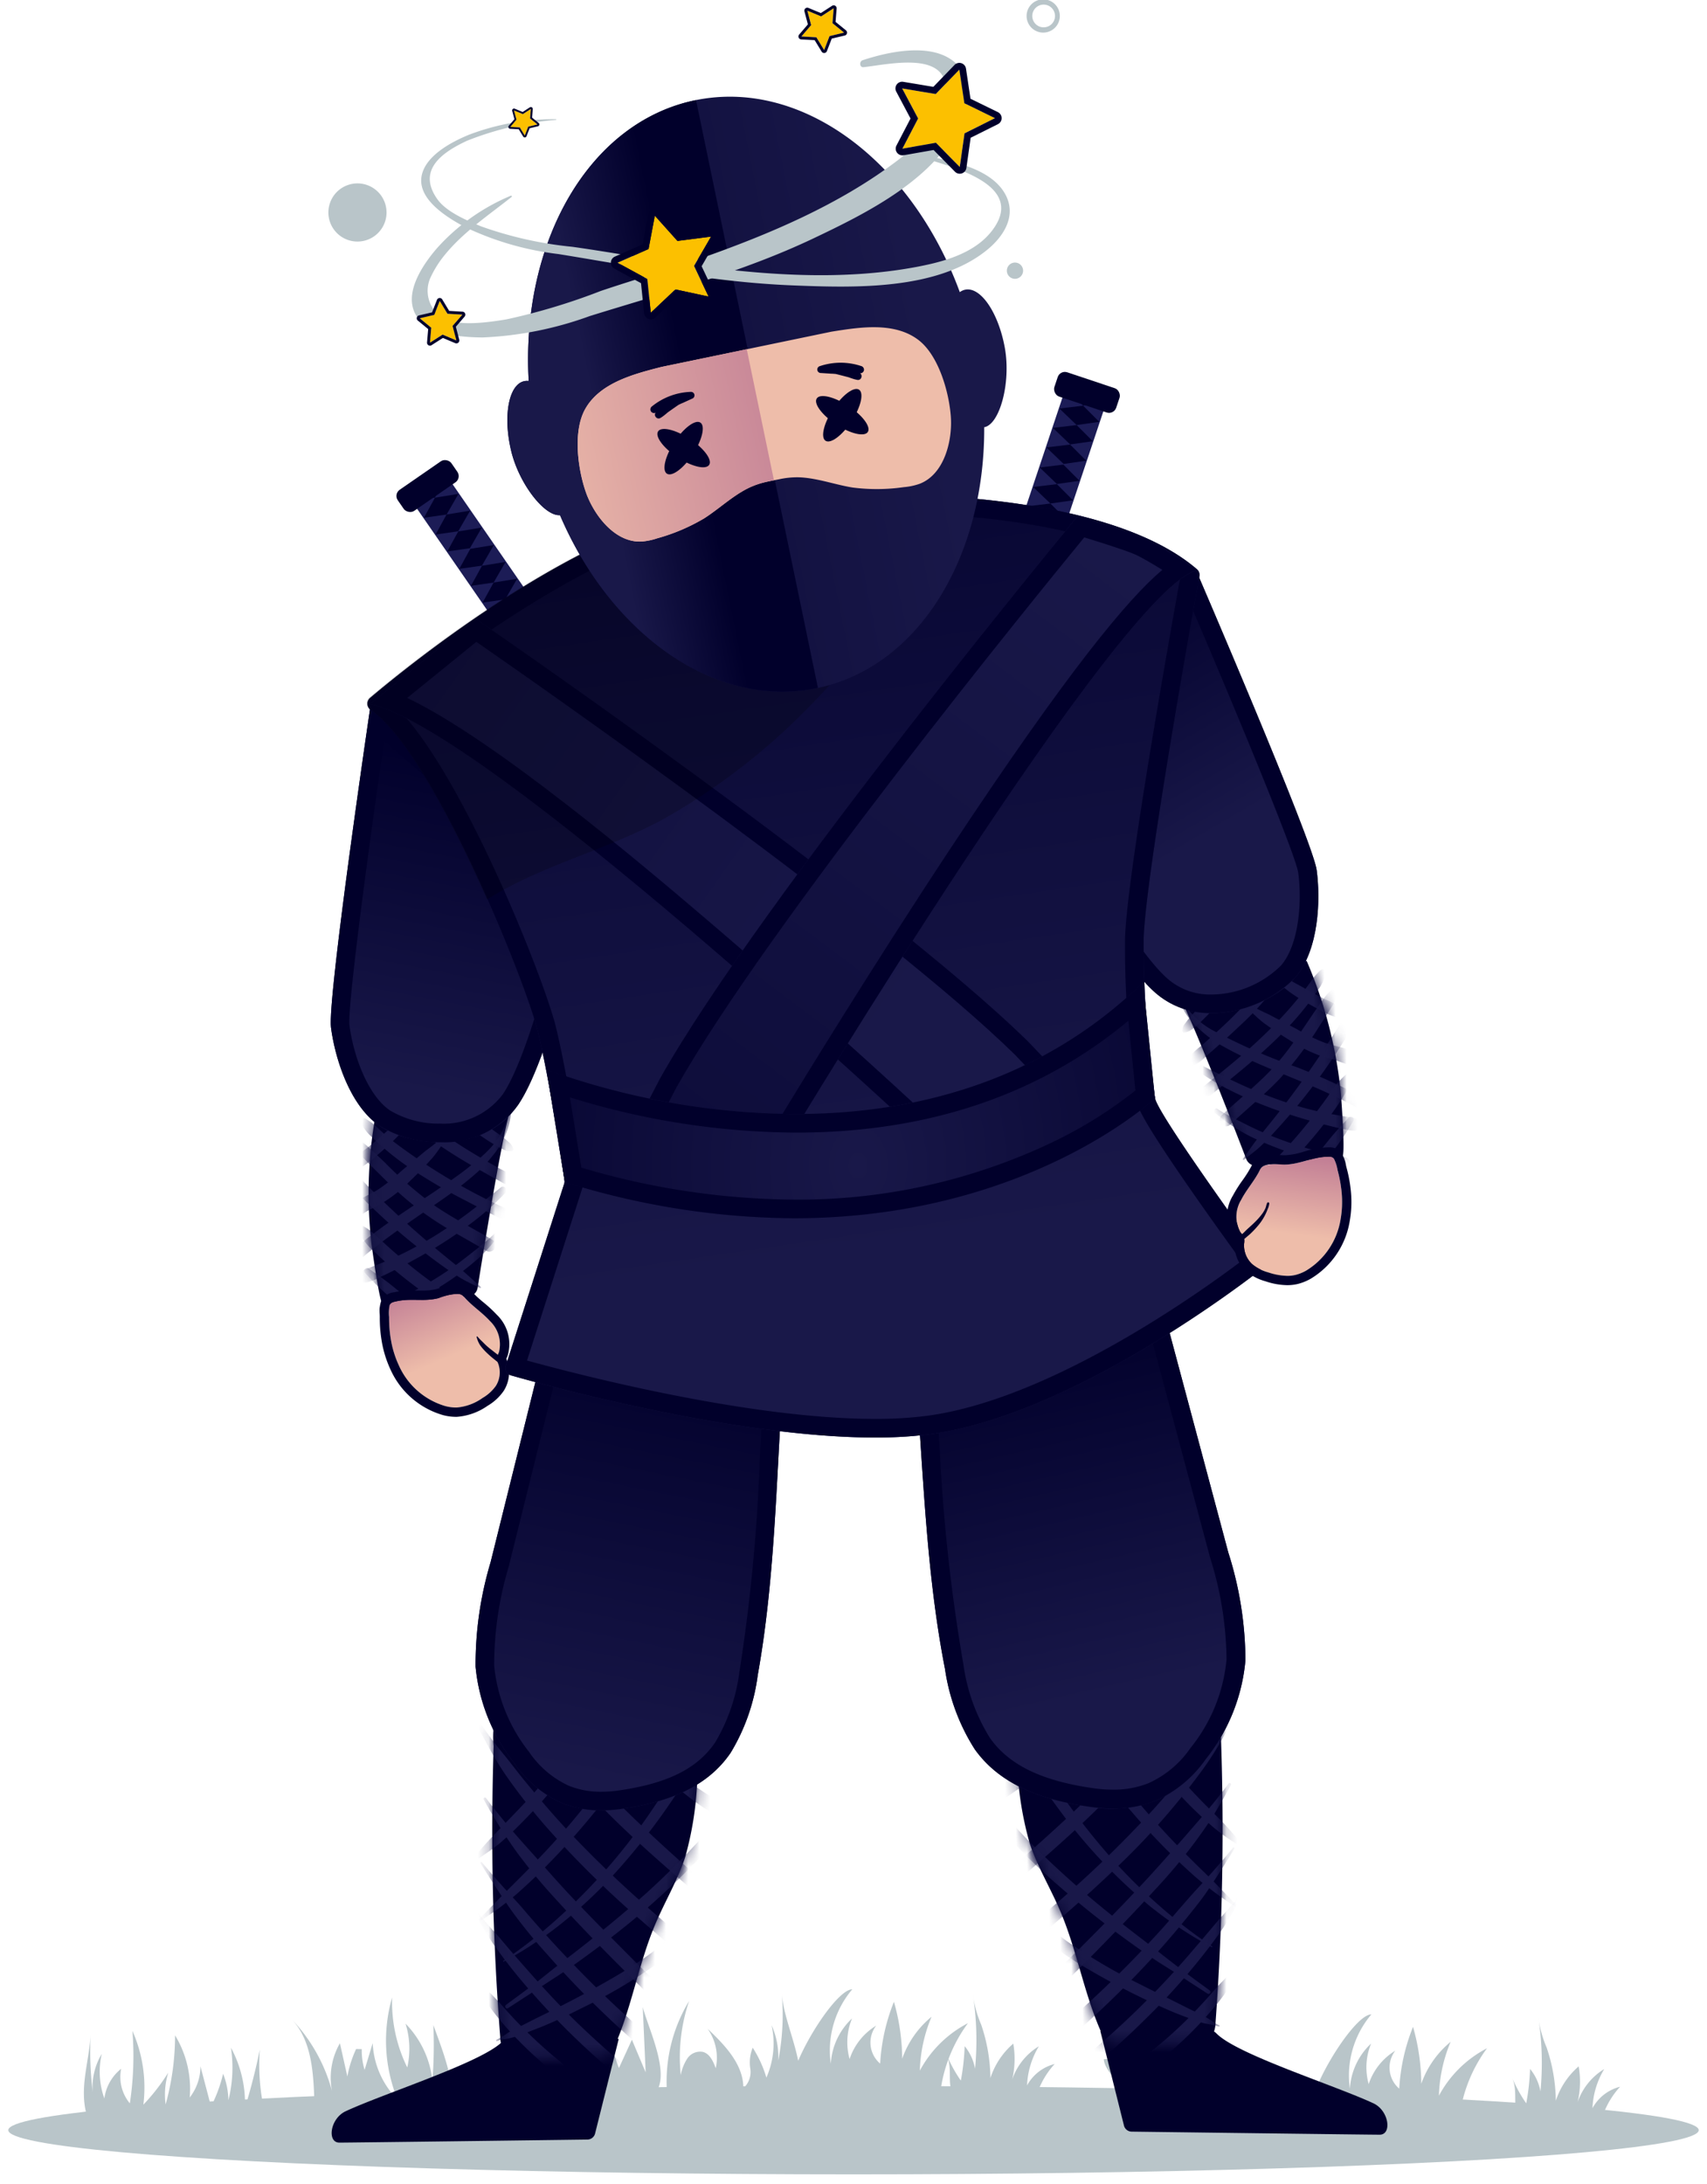 <svg xmlns="http://www.w3.org/2000/svg" xmlns:xlink="http://www.w3.org/1999/xlink" width="154" height="197" viewBox="0 0 154 197">
  <defs>
    <linearGradient id="c" x1="53.526%" x2="42.344%" y1="77.939%" y2="3.844%">
      <stop offset="0%" stop-color="#191849"/>
      <stop offset="100%" stop-color="#01002B"/>
    </linearGradient>
    <linearGradient id="f" x1="45.105%" x2="56.645%" y1="93.516%" y2="1.322%">
      <stop offset="0%" stop-color="#191849"/>
      <stop offset="100%" stop-color="#01002B"/>
    </linearGradient>
    <linearGradient id="i" x1="53.171%" x2="31.82%" y1="60.314%" y2=".681%">
      <stop offset="0%" stop-color="#191849"/>
      <stop offset="100%" stop-color="#01002B"/>
    </linearGradient>
    <linearGradient id="l" x1="45.367%" x2="53.916%" y1="86.902%" y2="10.119%">
      <stop offset="0%" stop-color="#191849"/>
      <stop offset="100%" stop-color="#01002B"/>
    </linearGradient>
    <linearGradient id="m" x1="55.935%" x2="20.448%" y1="54.902%" y2="-29.04%">
      <stop offset="0%" stop-color="#EEBDAA"/>
      <stop offset="100%" stop-color="#B56C8F"/>
    </linearGradient>
    <linearGradient id="n" x1="55.401%" x2="40.646%" y1="79.554%" y2="-29.735%">
      <stop offset="0%" stop-color="#191849"/>
      <stop offset="100%" stop-color="#01002B"/>
    </linearGradient>
    <linearGradient id="o" x1="82.206%" x2="-144.767%" y1="68.282%" y2="-51.255%">
      <stop offset="0%" stop-color="#191849"/>
      <stop offset="97.258%" stop-color="#01002B"/>
    </linearGradient>
    <linearGradient id="p" x1="82.716%" x2="-63.683%" y1="3.72%" y2="220.424%">
      <stop offset="0%" stop-color="#191849"/>
      <stop offset="100%" stop-color="#01002B"/>
    </linearGradient>
    <linearGradient id="r" x1="47.848%" x2="58.158%" y1="64.644%" y2="-21.299%">
      <stop offset="0%" stop-color="#EEBDAA"/>
      <stop offset="100%" stop-color="#B56C8F"/>
    </linearGradient>
    <linearGradient id="s" x1="83.36%" x2="-54.995%" y1="41.726%" y2="75.921%">
      <stop offset="0%" stop-color="#191849"/>
      <stop offset="100%" stop-color="#01002B"/>
    </linearGradient>
    <linearGradient id="t" x1="32.457%" x2="59.554%" y1="59.921%" y2="49.217%">
      <stop offset="0%" stop-color="#191849"/>
      <stop offset="100%" stop-color="#01002B"/>
    </linearGradient>
    <linearGradient id="u" x1="-26.146%" x2="163.153%" y1="67.494%" y2="29.017%">
      <stop offset="0%" stop-color="#EEBDAA"/>
      <stop offset="100%" stop-color="#B56C8F"/>
    </linearGradient>
    <path id="a" d="M18.517 29.775a2.59 2.59 0 01-.218 1.023c-.449.858-1.623.94-2.59.909l-6.694-.216a.717.717 0 01-.401-.093.702.702 0 01-.202-.287c-1.718-3.63-2.33-7.692-3.906-11.386-.875-2.053-2.044-3.982-2.752-6.099A29.917 29.917 0 01.608 5.712a31.672 31.672 0 003.751-.23c3.564-.36 7.25-.76 10.347-2.56 1.267-.737 2.596-1.936 4.11-2.083.199.888.257 1.802.171 2.708a238.075 238.075 0 01-.47 26.228z"/>
    <path id="d" d="M1.539 29.867c.004.352.08.7.223 1.022.453.856 1.627.932 2.594.896l6.693-.247c.14.009.28-.024.4-.095a.703.703 0 00.201-.287c1.702-3.638 2.295-7.703 3.853-11.404.866-2.057 2.026-3.992 2.723-6.112a29.917 29.917 0 001.11-7.92 31.671 31.671 0 01-3.753-.212c-3.565-.344-7.254-.726-10.359-2.512-1.27-.73-2.605-1.924-4.119-2.063A8.655 8.655 0 00.946 3.64a238.095 238.095 0 00.593 26.226z"/>
    <path id="g" d="M11.896.036a40.088 40.088 0 013.085 11.977c.464 6.226.107 5.626.107 5.626l-7.667.859a.931.931 0 01-.973-.59C5.311 14.96.77 3.27.04 2.642-.797 1.922 11.896.036 11.896.036z"/>
    <path id="j" d="M.859.996a40.088 40.088 0 00-.512 12.357c.847 6.186 1.072 5.525 1.072 5.525l7.676-.764a.931.931 0 00.828-.78c.496-3.12 2.492-15.5 3.075-16.269C13.666.186.858.995.858.995z"/>
    <radialGradient id="q" cx="51.213%" cy="58.061%" r="200.321%" fx="51.213%" fy="58.061%" gradientTransform="matrix(.384 -.141 .054 .99 .284 .078)">
      <stop offset="0%" stop-color="#191849"/>
      <stop offset="100%" stop-color="#01002B"/>
    </radialGradient>
  </defs>
  <g fill="none" fill-rule="evenodd">
    <g fill="#B9C5C9" fill-rule="nonzero" transform="translate(0 178)">
      <ellipse cx="77.001" cy="14.14" rx="76.253" ry="3.987"/>
      <path d="M123.72 3.7a8.519 8.519 0 00-1.938 6.711 6.07 6.07 0 011.917-4.086 5.631 5.631 0 00-.22 3.662 5.566 5.566 0 012.398-3.012 2.5 2.5 0 00.358 3.423 17.479 17.479 0 011.244-5.573c.483 1.668.733 3.396.744 5.133a8.548 8.548 0 012.649-3.785 13.482 13.482 0 00-1.057 4.859 10.295 10.295 0 014.339-4.279 13.285 13.285 0 00-2.503 6.335l-7.139.116c-1.171.019-5.517.737-6.157-.326-.896-1.485 3.691-9.179 5.364-9.179zm12.712 5.733c.338.805.76 1.572 1.26 2.288.194-1.025.31-2.064.345-3.106a4.41 4.41 0 01.937 2.036 27.02 27.02 0 00-.189-6.67c.123.93.374 1.84.746 2.704.53 1.547.81 3.169.83 4.804a6.922 6.922 0 012.062-3.103 8.06 8.06 0 01-.096 3.23 5.637 5.637 0 012.403-2.988 7.412 7.412 0 00-1.063 3.532 3.93 3.93 0 012.492-1.936 7.467 7.467 0 00-1.855 3.737c-2.104-.518-4.31-.142-6.348-.568-1.978-.413-.818-2.28-1.524-3.96zm-27.801 3.65c.997-1.496 1.41-3.721 2.852-5.05a10.523 10.523 0 00-2.999 2.959c.002-1.824.137-3.645.404-5.449-1.116.207-1.658 2.656-1.874 3.645-.52-2.01-.062-4.33-.197-6.405-1.04 1.762-1.063 3.955-1.61 5.798-.855-.524-.827-2.363-1.775-3.055-.068 1.18.314 2.356.234 3.567-.878-.763-.743-2.127-2.15-2.592-.11.984.497 1.93.363 2.97-.606-.76-1.15-1.928-2.3-1.725.107 1.136 1.45 1.899 1.655 3.118 1.77-.058 3.527.329 5.11 1.124.503.29.968.682 1.462.995a1.3 1.3 0 00.825.1zM76.888 1.439a8.519 8.519 0 00-1.936 6.711 6.07 6.07 0 011.916-4.086 5.631 5.631 0 00-.22 3.662 5.566 5.566 0 012.398-3.012 2.5 2.5 0 00.359 3.424 17.479 17.479 0 011.243-5.574c.483 1.669.733 3.396.744 5.133a8.548 8.548 0 012.65-3.785 13.483 13.483 0 00-1.058 4.86 10.295 10.295 0 014.339-4.28 13.285 13.285 0 00-2.503 6.336l-7.139.115c-1.17.02-5.517.737-6.157-.325-.895-1.485 3.691-9.18 5.364-9.18z"/>
      <path d="M85.423 7.381c.338.805.76 1.572 1.26 2.288a20.43 20.43 0 00.345-3.106 4.41 4.41 0 01.937 2.037c.213-2.223.15-4.464-.189-6.671.123.931.374 1.841.746 2.704.53 1.547.81 3.17.83 4.805a6.922 6.922 0 012.062-3.104 8.06 8.06 0 01-.096 3.23 5.637 5.637 0 012.402-2.987 7.412 7.412 0 00-1.062 3.53 3.93 3.93 0 012.492-1.935 7.467 7.467 0 00-1.855 3.737c-2.104-.518-4.311-.142-6.348-.568-1.978-.413-.818-2.28-1.524-3.96zM70.53 1.864a21.589 21.589 0 01-.319 6.003 6.987 6.987 0 00-.6-3.187 7.605 7.605 0 01-.471 4.72 10.392 10.392 0 00-1.233-2.697 3.547 3.547 0 00-.215 1.904c.1.651-.137 1.31-.63 1.747.01-2.147-1.664-3.88-3.222-5.358a4.508 4.508 0 01.732 3.561c-.223-.612-.53-1.305-1.158-1.475a1.396 1.396 0 00-1.408.597 4.099 4.099 0 00-.59 1.503 15.789 15.789 0 01.751-6.686 13.986 13.986 0 00-1.709 10.229 10.224 10.224 0 015.444-.397c1.95.263 5.503 1.492 6.149-1.207.729-3.045-1.266-6.327-1.521-9.257zM57.987 3.036l.262 5.89-1.24-2.943-1.17 2.551a10.579 10.579 0 01-.781-4.621 15.86 15.86 0 00-.524 7.32 19.428 19.428 0 01-1.593-6.928 24.495 24.495 0 00-.408 4.935l-1.075-1.62-.598 1.48a29.872 29.872 0 01-.756-8.194 38.396 38.396 0 00-.573 9.257c-.425-.96-.671-1.992-1.111-2.945a4.09 4.09 0 00-2.11-2.229 5.752 5.752 0 011.717 4.42 7.64 7.64 0 00-3.105-1.093 3.564 3.564 0 011.064 2.938 5.131 5.131 0 00-2.89-2.353c.929 1.984 3.454 2.522 5.63 2.776 2.967.347 6.98.964 9.788-.414 2.491-1.224.014-6.116-.528-8.227zM39.098 4.66c.07 1.677.04 3.357-.086 5.03a8.67 8.67 0 00-2.424-5.155 7.62 7.62 0 01.154 3.95 13.37 13.37 0 01-1.367-6.311 14.04 14.04 0 00.497 9.215 7.721 7.721 0 01-2.249-5.098l-.73 2.412a5.865 5.865 0 01-.254-1.87l-.512-.01c-.368.788-.634 1.62-.789 2.476l-.673-2.997a6.244 6.244 0 00-.712 4.313 15.01 15.01 0 00-3.65-6.491c1.699 1.77 1.944 4.443 2.041 6.895a.68.68 0 00.136.463c.155.114.35.16.54.127 3.17-.1 6.16 1.478 9.319 1.753 4.526.393 1.52-6.487.76-8.702zM8.18 5.483a30.008 30.008 0 00.19 5.27 5.806 5.806 0 01.81-3.495 7.146 7.146 0 00.235 4.025 4.121 4.121 0 011.515-2.68 3.726 3.726 0 00.784 3.12c.329-2.163.407-4.356.233-6.537a12.596 12.596 0 01.987 6.655c.848-.885 1.6-1.855 2.248-2.895-.288.93-.37 1.91-.24 2.874.565-2.028.852-4.124.852-6.23a9.28 9.28 0 011.322 5.605c.629-.805.97-1.798.967-2.82l.955 3.628c.484-.936.85-1.928 1.09-2.953.3.763.462 1.573.478 2.393.389-1.548.467-3.158.23-4.738a10.473 10.473 0 011.258 5.438 55.173 55.173 0 001.348-5.276 18.66 18.66 0 00.504 5.924c-3.66.807-7.444 1.618-11.125.909a12.097 12.097 0 00-4.307-.528.83.83 0 00-.462.293c-1.093-2.782-.015-5.23.128-7.982z"/>
    </g>
    <path fill="#01002B" fill-rule="nonzero" d="M99.271 183.206l2.13 8.52a.72.72 0 00.69.547c3.404.044 21.353.276 22.378.276 1.132 0 .847-2.174-.567-2.832-3.504-1.63-12.239-4.383-14.129-6.273-2.116-2.116-10.502-.238-10.502-.238z"/>
    <g transform="translate(91.146 152.653)">
      <mask id="b" fill="#fff">
        <use xlink:href="#a"/>
      </mask>
      <use fill="#01002B" fill-rule="nonzero" xlink:href="#a"/>
      <path fill="#191849" fill-rule="nonzero" d="M20.343 24.852c-.288.319-.593.621-.915.905-.3.326-.623.635-.91.972-.59.69-1.206 1.357-1.831 2.015a37.549 37.549 0 01-3.993 3.643 49.529 49.529 0 01-2.402 1.775.553.553 0 00-.194.737c.153.254.48.34.737.193 3.104-2 5.855-4.502 8.14-7.402.317-.406.61-.83.879-1.27.143-.225.272-.459.386-.7.1-.249.218-.49.356-.72.107-.159-.144-.299-.253-.148zm.35-6.543a35 35 0 01-1.46 1.72c-.485.539-.944 1.098-1.413 1.651-.963 1.132-1.924 2.268-2.918 3.372a79.555 79.555 0 01-6.354 6.271 82.43 82.43 0 01-3.852 3.204c-.485.38.167 1.238.665.862a66.12 66.12 0 006.85-5.942 59.124 59.124 0 005.927-6.72c.5-.68 1.013-1.36 1.449-2.085.437-.726.862-1.458 1.297-2.185.07-.115-.104-.26-.192-.148zm-.596-4.3a79.248 79.248 0 01-3.257 3.727c-1.134 1.232-2.195 2.531-3.323 3.77-2.248 2.47-4.61 4.84-7.094 7.072A93.416 93.416 0 014.335 30.4c-.365.309-.73.616-1.096.922-.38.287-.731.61-1.049.965a.546.546 0 00.659.854c.382-.21.74-.463 1.066-.753.333-.273.666-.547.994-.827a92.628 92.628 0 005.517-5.117 80.996 80.996 0 006.687-7.61c.572-.74 1.076-1.539 1.587-2.321.52-.794 1.017-1.605 1.52-2.41.046-.074-.066-.165-.123-.095zm-.402-5.79c-1.073 1.46-2.255 2.843-3.446 4.207a227.637 227.637 0 01-3.6 4.057c-2.464 2.689-5.04 5.287-7.635 7.849a62.294 62.294 0 01-2.29 2.162c-.781.697-1.586 1.361-2.354 2.072a.521.521 0 00.629.815 24.627 24.627 0 004.347-3.62c1.333-1.293 2.629-2.625 3.922-3.958a176.177 176.177 0 003.807-4.025 51.47 51.47 0 003.554-4.23c.598-.819 1.198-1.646 1.728-2.512a63.427 63.427 0 001.549-2.693.123.123 0 00-.211-.124zm.322-6.521a33.233 33.233 0 01-1.685 2.279c-.587.73-1.15 1.478-1.733 2.21a89.45 89.45 0 01-3.615 4.284 100.851 100.851 0 01-8.086 7.916C3.295 19.8 1.624 21.132.013 22.534a.613.613 0 00.741.962c1.54-1.167 3.005-2.44 4.462-3.707a119.827 119.827 0 004.237-3.869 64.341 64.341 0 007.593-8.54 29.705 29.705 0 001.766-2.64c.535-.937 1.044-1.889 1.552-2.84a.2.2 0 00-.347-.202zM15.194.822c-.955 1.202-2.088 2.245-3.105 3.394a96.802 96.802 0 01-3.093 3.32c-2.14 2.202-4.39 4.298-6.68 6.342-1.297 1.157-2.61 2.295-3.923 3.434a.628.628 0 000 .88.634.634 0 00.88 0c4.655-4.02 9.43-8.03 13.297-12.843a22.755 22.755 0 001.523-2.137c.459-.729.876-1.482 1.324-2.218.081-.134-.121-.301-.223-.172zM5.43 3.809a38.649 38.649 0 01-3.952 3.003C.1 7.73-1.274 8.66-2.689 9.521a.564.564 0 00.568.972 24.787 24.787 0 004.233-2.86 40.934 40.934 0 003.623-3.52.216.216 0 00-.305-.304z" mask="url(#b)"/>
      <path fill="#191849" fill-rule="nonzero" d="M20.948 13.705c-.621-.678-1.2-1.393-1.846-2.052-.644-.657-1.304-1.299-1.945-1.96a63.192 63.192 0 01-3.7-4.164c-.658-.81-1.296-1.628-1.985-2.412-.316-.359-.891.103-.654.504a30.078 30.078 0 003.44 4.472 38.6 38.6 0 003.956 3.985c.409.345.824.671 1.262.979.43.301.875.566 1.318.848.126.08.25-.097.154-.2zm-.586 5.427c-.94-.954-1.858-1.927-2.82-2.86a107.66 107.66 0 01-2.815-2.816 73.358 73.358 0 01-5.176-6.055c-.912-1.186-1.783-2.406-2.673-3.61a.47.47 0 00-.623-.163.461.461 0 00-.163.623 47.985 47.985 0 004.888 6.553 58.9 58.9 0 005.625 5.758 31.087 31.087 0 003.638 2.724c.095.061.196-.076.119-.154zm-2.143 3.784a43.747 43.747 0 01-4.684-3.597 49.815 49.815 0 01-4.186-4.114 60.539 60.539 0 01-7.181-9.848C.962 3.342-.11 1.253-1.296-.772a.46.46 0 00-.795.465A46.323 46.323 0 00.869 5.29a63.823 63.823 0 003.516 5.259 48.339 48.339 0 008.228 8.746 36.433 36.433 0 005.567 3.689.04.04 0 00.04-.068zm-.242 3.953a117.81 117.81 0 01-4.226-3.17c-1.36-1.08-2.76-2.107-4.11-3.202a89.088 89.088 0 01-7.848-6.958C.427 12.136-.862 10.656-2.114 9.15c-.365-.439-1.146.152-.8.617a51.147 51.147 0 007.293 7.69 87.808 87.808 0 008.39 6.47c.815.561 1.672 1.06 2.5 1.604.84.552 1.684 1.1 2.53 1.642.194.124.358-.174.178-.305zm.864 3.143a1.826 1.826 0 01-.477-.241 3.874 3.874 0 00-.344-.248c-.304-.19-.617-.362-.939-.519a75.31 75.31 0 01-1.757-.867c-1.198-.608-2.41-1.187-3.605-1.801a50.58 50.58 0 01-6.573-3.867c-.546-.391-1.07-.811-1.57-1.258a8.675 8.675 0 00-1.562-1.359.386.386 0 00-.56.431c.252.594.65 1.115 1.154 1.517.471.438.965.852 1.48 1.24.986.737 2.02 1.41 3.092 2.016a67.944 67.944 0 007.237 3.663c.696.299 1.41.558 2.12.819.365.141.74.258 1.12.35.388.055.772.141 1.147.256.082.032.118-.1.037-.132z" mask="url(#b)"/>
    </g>
    <path fill="#01002B" fill-rule="nonzero" d="M55.817 183.922l-2.13 8.521a.72.72 0 01-.69.546c-3.404.044-21.353.276-22.377.276-1.133 0-.848-2.173.566-2.831 3.504-1.63 12.239-4.383 14.129-6.273 2.116-2.116 10.502-.239 10.502-.239z"/>
    <g fill-rule="nonzero">
      <path fill="url(#c)" d="M28.812 23.032a32.343 32.343 0 011.546 9.729 16.649 16.649 0 01-3.58 8.92 10.954 10.954 0 01-4.515 3.74 11.18 11.18 0 01-5.771.577c-4.045-.56-8.127-1.797-10.56-5.225a18.332 18.332 0 01-2.676-7.221C1.519 24.689 1.293 15.527.58 6.556.52 6.094.482 5.63.469 5.166L8.376 2.85A59.679 59.679 0 0115.45 1.1a24.133 24.133 0 013.653-.338 8.576 8.576 0 013.377.323c.774.368.835 1.382 1.029 2.104l1.01 3.78 2.02 7.559 2.273 8.504z" transform="translate(82 117)"/>
      <path fill="#01002B" d="M102.241 119.45c.458-.019.916.023 1.363.123.05.149.103.391.138.55.038.177.076.348.118.507l.834 3.121.176.658 2.02 7.56 1.666 6.23.607 2.273a31.228 31.228 0 011.49 9.21 14.875 14.875 0 01-3.25 7.986 9.176 9.176 0 01-3.791 3.176 8.407 8.407 0 01-3.219.583 12.233 12.233 0 01-1.668-.119c-4.683-.648-7.671-2.085-9.402-4.522a16.826 16.826 0 01-2.393-6.562 159.92 159.92 0 01-2.18-20.123c-.144-2.192-.293-4.459-.47-6.682v-.006l6.575-1.926a57.327 57.327 0 016.872-1.703 22.298 22.298 0 013.394-.316l.442-.008c.215-.005.444-.01.678-.01m0-1.706c-.408 0-.8.014-1.138.018-1.224.02-2.446.133-3.653.338a59.68 59.68 0 00-7.074 1.75l-7.907 2.315c.013.465.05.93.11 1.39.714 8.972.94 18.134 2.677 26.997a18.332 18.332 0 002.676 7.221c2.433 3.428 6.515 4.666 10.56 5.225.63.088 1.265.133 1.901.135a10.123 10.123 0 003.87-.712 10.955 10.955 0 004.515-3.74 16.65 16.65 0 003.58-8.92 32.342 32.342 0 00-1.546-9.73l-2.273-8.503-2.02-7.56-1.01-3.779c-.194-.722-.255-1.736-1.029-2.104a5.525 5.525 0 00-2.24-.341z"/>
    </g>
    <g transform="translate(43.59 153.871)">
      <mask id="e" fill="#fff">
        <use xlink:href="#d"/>
      </mask>
      <use fill="#01002B" fill-rule="nonzero" xlink:href="#d"/>
      <path fill="#191849" fill-rule="nonzero" d="M-.563 25.102c.258.378.39.834.631 1.227.239.404.5.795.78 1.172a29.35 29.35 0 001.764 2.082 37.515 37.515 0 004.042 3.719c.83.66 1.695 1.275 2.59 1.845a.539.539 0 00.543-.93 43.354 43.354 0 01-8.027-7.125c-.324-.368-.662-.718-.998-1.075a12.791 12.791 0 01-1.071-1.064c-.11-.15-.362-.01-.254.149zm-.319-6.542c.393.647.777 1.298 1.167 1.946.39.649.829 1.26 1.276 1.872a48.912 48.912 0 002.837 3.487 68.643 68.643 0 006.313 6.312 69.502 69.502 0 004.008 3.24c.494.37 1.157-.478.665-.86a85.026 85.026 0 01-6.756-5.835c-2.152-2.067-4.113-4.292-6.071-6.54-.536-.615-1.045-1.255-1.596-1.857a37.058 37.058 0 01-1.65-1.913c-.088-.11-.263.031-.193.148zm.645-4.357c.89 1.41 1.787 2.816 2.739 4.186a45.427 45.427 0 003.192 3.93 87.968 87.968 0 007.098 7.199c.696.63 1.4 1.25 2.115 1.86.351.3.706.595 1.065.886.382.344.8.644 1.249.894a.546.546 0 00.658-.853 13.444 13.444 0 00-1.869-1.64 93.235 93.235 0 01-5.588-5.044 112.355 112.355 0 01-6.83-7.32c-.595-.698-1.241-1.356-1.85-2.042a71.537 71.537 0 01-1.856-2.151c-.057-.069-.17.02-.123.095zM.05 8.441a45.119 45.119 0 002.886 4.62 49.635 49.635 0 003.509 4.258c2.48 2.737 5.08 5.383 7.722 7.964a26.893 26.893 0 004.886 4.107c.5.295 1.071-.41.63-.815-1.367-1.253-2.804-2.42-4.142-3.706-1.327-1.276-2.617-2.59-3.916-3.895A177.71 177.71 0 017.83 17.07c-1.239-1.322-2.422-2.688-3.634-4.033C2.828 11.517 1.479 9.96.26 8.317a.123.123 0 00-.211.124zm-.489-6.44c.456.843.913 1.686 1.387 2.52.472.812.985 1.6 1.538 2.36a54.1 54.1 0 003.607 4.485 88.432 88.432 0 008.152 7.977c1.636 1.426 3.289 2.856 5.025 4.16a.613.613 0 00.742-.961c-1.436-1.237-2.925-2.412-4.359-3.65a119.58 119.58 0 01-4.185-3.792 97.205 97.205 0 01-3.997-4.032c-1.275-1.37-2.48-2.797-3.67-4.24-.673-.817-1.3-1.667-1.972-2.483A34.738 34.738 0 01-.09 1.798a.2.2 0 00-.348.203zm4.943-.93c.76 1.352 1.6 2.656 2.517 3.906a51.253 51.253 0 003.052 3.494c2.123 2.222 4.392 4.293 6.705 6.315a378.782 378.782 0 003.949 3.406.638.638 0 00.88 0 .627.627 0 000-.88A150.003 150.003 0 018.22 4.692c-.58-.638-1.17-1.262-1.765-1.885-.596-.623-1.188-1.235-1.728-1.908-.101-.127-.306.037-.223.172zM14.2 4.145a40.912 40.912 0 003.639 3.502 24.784 24.784 0 004.245 2.84.564.564 0 00.569-.972c-1.42-.854-2.798-1.778-4.18-2.69a38.649 38.649 0 01-3.968-2.985.216.216 0 00-.305.305z" mask="url(#e)"/>
      <path fill="#191849" fill-rule="nonzero" d="M-.813 14.008a21.68 21.68 0 002.284-1.595 31.155 31.155 0 002.05-1.92A53.418 53.418 0 007.259 6.3a21.81 21.81 0 001.857-2.622c.232-.397-.336-.869-.654-.504C7.255 4.56 6.165 6.04 4.955 7.424c-1.225 1.403-2.536 2.71-3.823 4.052-.358.373-.71.745-1.053 1.13-.355.399-.687.807-1.045 1.201-.093.103.027.282.154.2zm.576 5.378A29.188 29.188 0 003.01 16.98a51.108 51.108 0 002.951-2.808 65.644 65.644 0 005.296-6.117 40.63 40.63 0 002.587-3.768c.306-.514-.448-.922-.787-.46-1.57 2.146-3.118 4.306-4.821 6.35-1.712 2.055-3.559 3.98-5.457 5.861-1.06 1.051-2.09 2.126-3.134 3.195-.076.077.023.216.118.153zm2.082 3.688a35.61 35.61 0 004.953-3.235 42.008 42.008 0 004.414-4.014 58.408 58.408 0 007.442-9.83A48.602 48.602 0 0022.005-.31a.476.476 0 00-.165-.63.466.466 0 00-.63.165c-1.041 1.797-1.987 3.648-3.026 5.447a74.667 74.667 0 01-3.327 5.262 52.367 52.367 0 01-7.815 8.947 43.545 43.545 0 01-5.237 4.125.04.04 0 00.04.067zm.4 4.189l4.444-2.887c1.482-.96 2.907-2.023 4.319-3.08a69.198 69.198 0 007.942-6.983 43.201 43.201 0 003.925-4.55c.34-.462-.432-1.064-.8-.618a71.137 71.137 0 01-7.163 7.571c-2.593 2.345-5.341 4.538-8.124 6.653-.783.595-1.531 1.234-2.32 1.821-.797.594-1.598 1.183-2.401 1.769-.18.13-.016.43.177.304zm-.992 2.975a2.01 2.01 0 01.53-.157c.143-.012.285-.033.425-.061.35-.077.695-.176 1.032-.297.643-.236 1.283-.481 1.92-.734 1.255-.498 2.48-1.092 3.683-1.705a48.33 48.33 0 006.734-3.947c.569-.415 1.115-.86 1.636-1.334a4.34 4.34 0 001.345-1.706.386.386 0 00-.561-.43 7.533 7.533 0 00-1.424 1.243c-.425.396-.87.77-1.334 1.12a33.397 33.397 0 01-3.081 2.035c-2.273 1.348-4.62 2.569-6.994 3.727-.675.33-1.34.682-2.015 1.011-.324.152-.64.32-.947.506a6.19 6.19 0 01-.985.596c-.081.033-.046.165.036.133z" mask="url(#e)"/>
    </g>
    <g fill-rule="nonzero">
      <path fill="url(#f)" d="M2.26 21.914a32.138 32.138 0 00-1.355 9.43c.302 3.152 1.499 6.15 3.45 8.643a10.511 10.511 0 004.277 3.622c1.725.673 3.6.865 5.425.555 3.792-.545 7.613-1.748 9.864-5.071a17.966 17.966 0 002.44-7.001c1.544-8.592 1.664-17.472 2.245-26.167.008-.12.133-1.335.09-1.348L21.248 2.34a54.977 54.977 0 00-6.66-1.69 22.035 22.035 0 00-3.433-.326A7.793 7.793 0 007.987.64c-.723.357-.77 1.34-.945 2.04l-.91 3.664-1.823 7.328-2.05 8.243z" transform="translate(42 119)"/>
      <path fill="#01002B" d="M52.099 120.987c.214 0 .425.004.622.009l.417.007c1.063.017 2.124.119 3.171.303 2.185.41 4.34.96 6.456 1.642l6.166 1.853-.001.012c-.144 2.154-.262 4.352-.375 6.477a159.429 159.429 0 01-1.847 19.505 16.495 16.495 0 01-2.178 6.356c-1.608 2.374-4.295 3.715-8.712 4.35-.515.075-1.034.113-1.554.115a7.6 7.6 0 01-2.976-.554 8.76 8.76 0 01-3.572-3.06 14.833 14.833 0 01-3.133-7.75 31.037 31.037 0 011.308-8.932l.77-3.097 1.28-5.147 1.82-7.328.456-1.832.456-1.831c.038-.155.072-.32.106-.491.029-.145.072-.361.115-.506.396-.082.8-.116 1.205-.101m0-1.68a5.043 5.043 0 00-2.112.332c-.723.357-.77 1.34-.945 2.04a46639.493 46639.493 0 00-2.733 10.992l-2.05 8.243a32.135 32.135 0 00-1.354 9.43c.302 3.152 1.499 6.15 3.45 8.643a10.511 10.511 0 004.277 3.622 9.288 9.288 0 003.632.687c.6-.001 1.2-.045 1.793-.132 3.792-.545 7.613-1.748 9.864-5.071a17.968 17.968 0 002.441-7.001c1.543-8.592 1.663-17.472 2.244-26.167.008-.12.133-1.335.09-1.348l-7.447-2.238a54.976 54.976 0 00-6.66-1.69 22.035 22.035 0 00-3.434-.326c-.314-.003-.678-.017-1.056-.017z"/>
    </g>
    <g fill-rule="nonzero" transform="translate(89 33)">
      <path fill="#1C1C56" d="M.946 20.521L7.135 2.011 10.828 3.246 4.639 21.756z"/>
      <path fill="#01002B" d="M7.165 2.088L10.76 3.29l-2.041.29zM6.576 3.848l2.139-.257 1.457 1.459-2.042.29z"/>
      <path fill="#01002B" d="M5.992 5.596l2.138-.257 1.457 1.459-2.041.29zM5.403 7.356l2.139-.257 1.457 1.459-2.042.29zM4.797 9.166l2.139-.257 1.457 1.459-2.042.29zM4.209 10.926l2.139-.257 1.456 1.459-2.041.29z"/>
      <path fill="#01002B" d="M3.624 12.674l2.139-.258 1.457 1.46-2.042.29zM3.036 14.434l2.138-.258 1.457 1.46-2.041.29z"/>
      <path fill="#01002B" d="M2.457 16.162l2.139-.257 1.457 1.459-2.042.29zM1.869 17.922l2.139-.257 1.456 1.459-2.041.29z"/>
      <path fill="#01002B" d="M1.284 19.67l2.139-.258 1.457 1.46-2.042.29z"/>
      <rect width="5.881" height="2.31" x="6.121" y="1.239" fill="#01002B" rx=".68" transform="rotate(18.494 9.061 2.394)"/>
    </g>
    <g fill-rule="nonzero" transform="translate(35 41)">
      <path fill="#1C1C56" d="M2.115 4.149L5.318 1.935l11.096 16.056-3.204 2.214z"/>
      <path fill="#01002B" d="M5.311 2.017L2.192 4.173l2.041-.29zM6.366 3.544l-2.126.348L3.247 5.7l2.042-.29z"/>
      <path fill="#01002B" d="M7.414 5.06l-2.126.348-.993 1.807 2.041-.29zM8.469 6.586l-2.126.349-.993 1.807 2.042-.29zM9.555 8.157l-2.126.348-.993 1.807 2.041-.29zM10.61 9.683l-2.126.349-.993 1.807 2.041-.29z"/>
      <path fill="#01002B" d="M11.658 11.199l-2.126.348-.993 1.808 2.041-.29zM12.713 12.726l-2.126.348-.993 1.807 2.041-.29z"/>
      <path fill="#01002B" d="M13.749 14.225l-2.126.348-.993 1.808 2.042-.29zM14.804 15.752l-2.126.348-.993 1.807 2.042-.29z"/>
      <path fill="#01002B" d="M15.852 17.267l-2.126.349-.993 1.807 2.042-.29z"/>
      <rect width="5.881" height="2.31" x=".634" y="1.684" fill="#01002B" rx=".68" transform="rotate(145.346 3.574 2.84)"/>
    </g>
    <g transform="translate(105.99 86.645)">
      <mask id="h" fill="#fff">
        <use xlink:href="#g"/>
      </mask>
      <use fill="#01002B" fill-rule="nonzero" xlink:href="#g"/>
      <path fill="#191849" fill-rule="nonzero" d="M6.234 17.973c.397-.32.803-.63 1.196-.955.388-.335.756-.692 1.103-1.069a54.332 54.332 0 005.783-7.247 67.705 67.705 0 001.857-2.926.575.575 0 00-.111-.782.562.562 0 00-.782.111A85.7 85.7 0 018.22 15.13c-.351.437-.714.864-1.049 1.313-.353.473-.673.969-1.027 1.442a.064.064 0 00.09.088zm8.237-15.6a4.15 4.15 0 00-1.08 1.126c-.314.428-.62.86-.919 1.3-.582.859-1.158 1.722-1.76 2.566a23.438 23.438 0 01-1.88 2.336c-.654.703-1.36 1.355-2.074 1.995-.834.747-1.68 1.479-2.506 2.235a.587.587 0 00-.094.805.578.578 0 00.805.094c1.467-1.387 3.04-2.656 4.443-4.11a33.22 33.22 0 003.71-4.924c.34-.517.676-1.033.997-1.562a4.746 4.746 0 00.745-1.643c.039-.226-.223-.322-.387-.218zm1.126 7.766a8.264 8.264 0 00-1.772 2.09 59.471 59.471 0 01-1.665 2.217 41.651 41.651 0 01-2.737 3.128 6.043 6.043 0 00-.934 1.014.546.546 0 00.008.64.527.527 0 00.62.156c.427-.274.811-.61 1.14-.998a41.652 41.652 0 002.837-3.182 32.137 32.137 0 001.67-2.269c.268-.4.524-.801.757-1.222a3.69 3.69 0 00.471-1.351.248.248 0 00-.395-.223zm.079 4.025c-.629.694-1.27 1.37-1.854 2.104-.58.729-1.17 1.451-1.766 2.167-.38.457.354 1.004.735.553a69.113 69.113 0 001.762-2.171 22.395 22.395 0 001.538-2.342.26.26 0 00-.415-.311zM13.156.854a5.45 5.45 0 00-.932 1.102c-.287.39-.567.784-.868 1.164a34.778 34.778 0 01-1.911 2.194 49.228 49.228 0 01-4.27 3.952c-.84.706-1.704 1.382-2.565 2.06a.515.515 0 00.638.807C6.32 9.639 9.51 7.153 11.941 4c.34-.442.669-.894.977-1.358.34-.452.585-.968.72-1.517a.302.302 0 00-.482-.272zM10.423-.92c-.263.359-.539.702-.831 1.037-.282.321-.527.677-.798 1.008A69.457 69.457 0 017.09 3.118a46.816 46.816 0 01-3.68 3.653c-.365.331-.733.66-1.103.985-.43.3-.805.674-1.107 1.103-.193.366.254.679.577.565a3.95 3.95 0 001.08-.83c.338-.294.675-.589 1.01-.885a66.062 66.062 0 001.948-1.786 25.662 25.662 0 003.55-3.98c.294-.416.566-.847.815-1.29.234-.435.421-.907.614-1.36a.216.216 0 00-.372-.212zM.85 6.491c.217-.025.425-.102.606-.224.166-.126.34-.247.498-.383.292-.252.564-.535.84-.804A21.724 21.724 0 004.46 3.197 22.955 22.955 0 007.276-.759a.168.168 0 00-.257-.194A23.25 23.25 0 005.379.789a61.89 61.89 0 01-1.617 1.762c-.548.576-1.122 1.135-1.65 1.73-.257.29-.52.575-.775.866-.128.145-.241.3-.358.454-.074.085-.141.176-.2.272a1.886 1.886 0 00-.1.397c-.029.104.038.253.171.22z" mask="url(#h)"/>
      <path fill="#191849" fill-rule="nonzero" d="M.174 3.032a6.743 6.743 0 002.054 3.163c.505.47 1.054.892 1.639 1.26.62.37 1.26.709 1.907 1.028 2.604 1.284 5.36 2.24 7.997 3.453.725.333 1.442.682 2.147 1.054.726.384 1.427.853 2.175 1.19.515.231.874-.49.47-.828a10.821 10.821 0 00-1.82-1.122 38.153 38.153 0 00-1.878-.95 62.286 62.286 0 00-3.824-1.65A52.587 52.587 0 013.259 6.2 7.01 7.01 0 01.352 2.981c-.039-.094-.207-.052-.178.05zm1.996 7.002a24.797 24.797 0 002.54 1.526c.879.447 1.773.86 2.684 1.24 1.812.735 3.67 1.352 5.561 1.847.542.147 1.086.285 1.633.412.267.061.534.12.802.172.297.083.605.115.913.094a.548.548 0 00.129-1.042 2.578 2.578 0 00-.76-.176c-.24-.037-.479-.076-.718-.116a38.656 38.656 0 01-1.429-.262 26.954 26.954 0 01-2.74-.698 41.325 41.325 0 01-5.372-2.111 88.323 88.323 0 01-2.928-1.442c-.325-.17-.62.354-.316.557zm1.42 3.69c.339.244.645.529.987.772.325.233.657.456.996.67.713.44 1.458.825 2.228 1.154a35.527 35.527 0 004.658 1.647c.916.26 1.827.582 2.759.78a.509.509 0 00.565-.437.517.517 0 00-.436-.564c-.776-.197-1.573-.303-2.346-.513a42.693 42.693 0 01-2.331-.699 31.39 31.39 0 01-4.42-1.842c-.395-.203-.795-.394-1.185-.607a11.42 11.42 0 01-1.216-.705c-.224-.163-.484.181-.258.344zM5.844 3.597c.356.332.689.686 1.044 1.015.34.344.699.668 1.075.97.789.582 1.602 1.112 2.437 1.626.81.535 1.678.98 2.585 1.326.435.15.88.264 1.321.392.472.136.932.36 1.41.463.609.129.894-.736.439-1.08a4.047 4.047 0 00-1.333-.525c-.442-.126-.889-.236-1.325-.381a16.81 16.81 0 01-2.51-1.23c-.833-.44-1.672-.87-2.503-1.316-.884-.4-1.748-.843-2.587-1.33a.044.044 0 00-.053.07zM8.75.897c.058.27.16.529.302.766.18.226.382.432.606.614.483.417 1 .791 1.547 1.12.57.343 1.148.67 1.737.982.581.35 1.208.622 1.862.805.479.105.72-.592.35-.86a11.37 11.37 0 00-1.636-.853 33.01 33.01 0 01-1.609-.855c-.532-.304-1.07-.595-1.609-.888a6.052 6.052 0 01-.656-.387 1.796 1.796 0 01-.625-.56.147.147 0 00-.27.116z" mask="url(#h)"/>
    </g>
    <g fill-rule="nonzero">
      <path fill="url(#i)" d="M14.836.288s10.597 24.564 10.95 27.198c.353 2.634.223 7.183-1.938 9.692-2.16 2.508-8.39 5.008-12.572 1.407C7.095 34.985.302 21.562.302 21.562L14.836.288z" transform="translate(93 51)"/>
      <path fill="#01002B" d="M107.499 54.76c4.7 10.98 9.398 22.441 9.621 23.95.368 2.74.04 6.53-1.545 8.371a9.026 9.026 0 01-6.276 2.625 5.838 5.838 0 01-3.927-1.394c-2.99-2.575-7.944-11.448-10.118-15.628l12.245-17.924m.337-3.472L93.302 72.562s6.792 13.422 10.974 17.023a7.527 7.527 0 005.023 1.801 10.736 10.736 0 007.549-3.208c2.16-2.51 2.29-7.058 1.938-9.692-.353-2.634-10.95-27.198-10.95-27.198z"/>
    </g>
    <g transform="translate(33.165 98.83)">
      <mask id="k" fill="#fff">
        <use xlink:href="#j"/>
      </mask>
      <use fill="#01002B" fill-rule="nonzero" xlink:href="#j"/>
      <path fill="#191849" fill-rule="nonzero" d="M10.212 17.245c-.773-.675-1.51-1.377-2.31-2.021a99.433 99.433 0 01-2.366-1.95 88.648 88.648 0 01-4.464-4.067 67.71 67.71 0 01-2.39-2.471.572.572 0 00-.785-.091.563.563 0 00-.091.784 57.296 57.296 0 009.363 8.22c.469.322.937.638 1.431.92.502.285 1.035.525 1.55.785.068.035.114-.065.062-.11zM-1.497 4.13c.225.487.54.925.93 1.293.365.385.735.764 1.112 1.135.75.738 1.492 1.483 2.267 2.194a27.102 27.102 0 004.878 3.507c.984.567 1.982 1.108 2.952 1.699a.59.59 0 00.802-.114.577.577 0 00-.114-.802c-1.711-1.006-3.486-1.91-5.134-3.02A35.208 35.208 0 011.595 6.07c-.432-.415-.863-.83-1.31-1.227a4.738 4.738 0 00-1.471-1.03.243.243 0 00-.31.317zm.516 7.836a6.306 6.306 0 001.764 2.27 32.313 32.313 0 002.075 1.841 41.66 41.66 0 003.349 2.464 5.33 5.33 0 001.32.766c.222.082.47.013.618-.17a.528.528 0 00-.008-.64 6.032 6.032 0 00-1.148-.843 41.506 41.506 0 01-3.373-2.509 59.369 59.369 0 01-2.092-1.818c-.342-.31-.676-.625-1.023-.928a4.322 4.322 0 00-1.165-.757.248.248 0 00-.317.324zm.724 3.993a22.77 22.77 0 002.021 1.997c.725.608 1.46 1.202 2.208 1.781.47.364 1.018-.37.553-.736-.733-.576-1.46-1.16-2.18-1.75-.721-.592-1.486-1.117-2.243-1.66-.23-.166-.567.144-.36.368zM-.608 2.446c.216.45.517.853.888 1.187a24.772 24.772 0 003.426 2.82 50.342 50.342 0 005.167 3.029c1 .52 2.002 1.038 3.005 1.55a.519.519 0 00.67-.28.524.524 0 00-.28-.671 53.133 53.133 0 01-9.99-5.982c-.412-.33-.813-.673-1.203-1.03A5.946 5.946 0 00-.221 2.05c-.245-.12-.477.169-.387.396zM1.789.05c.255.362.515.723.784 1.075.28.34.583.66.908.959.632.62 1.308 1.192 2.024 1.713A47.87 47.87 0 0010 6.64c.453.257.907.511 1.363.763.209.115.417.23.627.343.23.152.487.26.757.32a.44.44 0 00.397-.703 4.044 4.044 0 00-1.17-.75c-.367-.205-.733-.412-1.097-.621A66.677 66.677 0 018.61 4.634a51.577 51.577 0 01-4.237-3.023c-.384-.3-.748-.62-1.125-.928-.387-.315-.786-.606-1.16-.938-.191-.17-.433.115-.299.306zm11.358 4.722a1.41 1.41 0 00-.36-.541c-.148-.126-.292-.259-.444-.38-.315-.252-.656-.476-.98-.717-.638-.472-1.313-.9-1.97-1.346A62.71 62.71 0 017.446.41 24.155 24.155 0 005.448-.975c-.153-.09-.358.079-.23.237C5.733-.125 6.3.442 6.914.957A64.889 64.889 0 008.78 2.524c.622.52 1.274 1.005 1.952 1.45.33.208.66.418.996.616.173.1.357.182.539.267.098.055.2.1.308.134.134.016.269.018.403.007a.164.164 0 00.17-.225z" mask="url(#k)"/>
      <path fill="#191849" fill-rule="nonzero" d="M12.763 1.47a6.965 6.965 0 01-1.795 3.37c-.473.486-.98.936-1.518 1.348-.536.443-1.093.859-1.66 1.26-2.34 1.66-4.796 3.147-7.093 4.868a42.59 42.59 0 00-1.82 1.439 11.853 11.853 0 00-1.775 1.683c-.342.439.25.982.682.664.592-.434 1.12-.975 1.68-1.45.54-.458 1.093-.902 1.658-1.331 1.141-.872 2.322-1.69 3.503-2.507 1.213-.838 2.45-1.65 3.62-2.55A29.715 29.715 0 009.9 6.904a12.276 12.276 0 001.435-1.558 6.951 6.951 0 001.613-3.853.093.093 0 00-.185-.024zm-.747 6.804c-.743.617-1.513 1.202-2.273 1.799a39.045 39.045 0 01-2.348 1.704 33.483 33.483 0 01-4.975 2.819c-.49.219-.986.428-1.485.626-.257.103-.515.202-.773.302a2.89 2.89 0 00-.792.375.548.548 0 00.414.964c.503-.097.986-.28 1.428-.54.447-.206.89-.42 1.328-.642a63.59 63.59 0 002.596-1.403 37.907 37.907 0 004.905-3.31 25.75 25.75 0 002.434-2.246c.258-.265-.18-.678-.459-.447zm-.508 4.1c-.291.296-.599.575-.922.835-.293.256-.592.503-.899.743-.638.5-1.27 1.004-1.932 1.474a34.77 34.77 0 01-4.092 2.467c-.819.426-1.683.748-2.509 1.156a.505.505 0 00.402.925c.76-.338 1.471-.783 2.207-1.168a45.116 45.116 0 002.18-1.219 25.14 25.14 0 004.038-2.903c.33-.3.641-.629.946-.956.327-.352.606-.74.926-1.095.186-.206-.16-.463-.345-.259zM7.454 3.157a28.59 28.59 0 01-2.275 1.86c-.723.61-1.456 1.208-2.181 1.816-.663.624-1.38 1.19-2.14 1.691-.398.23-.813.43-1.217.647-.46.204-.882.488-1.243.84-.402.463.194 1.15.722.914.234-.127.461-.267.68-.42.163-.098.332-.187.5-.277.426-.227.855-.447 1.268-.697a13.262 13.262 0 002.245-1.825 35.767 35.767 0 002.041-2.098c.303-.37.585-.756.843-1.158.286-.406.543-.831.827-1.24a.044.044 0 00-.07-.053zM3.836 1.096a1.67 1.67 0 01-.437.632 4.28 4.28 0 01-.552.525c-.478.4-.951.808-1.416 1.224-.458.41-.927.807-1.408 1.191-.524.37-1.017.781-1.474 1.23-.33.364.16.916.575.728a7.59 7.59 0 001.64-1.178 32.91 32.91 0 001.49-1.324c.465-.439.894-.916 1.28-1.426.18-.223.333-.467.455-.726.084-.26.128-.53.129-.802.01-.155-.235-.243-.282-.074z" mask="url(#k)"/>
    </g>
    <g fill-rule="nonzero">
      <path fill="url(#l)" d="M4.436.577S.523 27.04.861 29.677c.337 2.637 1.634 6.998 4.368 8.866 2.734 1.868 9.398 2.678 12.51-1.878 3.113-4.556 6.22-19.276 6.22-19.276L4.435.577z" transform="translate(29 63)"/>
      <path fill="#01002B" d="M34.656 66.845L51.104 81.01c-1.023 4.599-3.525 14.447-5.752 17.707a6.652 6.652 0 01-5.623 2.633 8.561 8.561 0 01-4.552-1.194c-2.007-1.371-3.299-4.949-3.65-7.69-.173-1.517 1.415-13.802 3.129-25.621m-1.22-3.268s-3.913 26.464-3.575 29.1c.337 2.637 1.634 6.998 4.368 8.866a10.266 10.266 0 005.5 1.487 8.189 8.189 0 007.01-3.365c3.113-4.556 6.22-19.276 6.22-19.276L33.435 63.577z"/>
    </g>
    <g fill-rule="nonzero">
      <path fill="url(#m)" d="M1.978 8.148a6.625 6.625 0 004.19 3.68c.34.091.692.135 1.044.13a4.672 4.672 0 002.324-.863 3.8 3.8 0 001.199-1.09 2.29 2.29 0 00.224-1.969 1.562 1.562 0 01-.124-.434 1.68 1.68 0 01.181-.638 2.909 2.909 0 00-.827-2.818c-.691-.763-1.578-1.33-2.263-2.099a1.164 1.164 0 00-.259-.241.77.77 0 00-.278-.091 4.686 4.686 0 00-1.834.38c-1.236.321-2.534-.004-3.774.279-.268.061-.537.091-.633.356-.067.35-.082.709-.045 1.063-.006.7.051 1.399.17 2.088a9.05 9.05 0 00.705 2.267z" transform="translate(34 115)"/>
      <path fill="#01002B" d="M41.152 116.697c.08 0 .159.006.237.018a.77.77 0 01.278.09c.098.068.185.15.259.242.685.77 1.572 1.336 2.263 2.099a2.908 2.908 0 01.827 2.818 1.68 1.68 0 00-.181.638c.02.15.062.296.124.434a2.29 2.29 0 01-.224 1.97 3.8 3.8 0 01-1.2 1.09 4.671 4.671 0 01-2.323.861l-.088.002a3.885 3.885 0 01-.956-.132 6.626 6.626 0 01-4.19-3.679 9.051 9.051 0 01-.705-2.267c-.119-.69-.176-1.388-.17-2.088a3.63 3.63 0 01.045-1.062c.096-.265.365-.296.633-.357.48-.097.97-.14 1.46-.128.247 0 .494.005.74.005a6.2 6.2 0 001.574-.156 6.663 6.663 0 011.597-.398m0-.84c-.465.02-.923.116-1.357.285-.15.05-.3.1-.452.14a5.49 5.49 0 01-1.362.129l-.362-.003-.377-.002a7.298 7.298 0 00-1.648.149l-.073.016c-.519.055-.966.392-1.163.875-.105.363-.14.743-.102 1.118.004.081.007.158.007.226-.006.75.056 1.499.183 2.238.147.856.407 1.689.771 2.477a7.458 7.458 0 004.744 4.136c.38.102.77.155 1.163.158l.113-.002a5.533 5.533 0 002.753-.995 4.577 4.577 0 001.453-1.344 3.116 3.116 0 00.308-2.703l-.038-.102c-.01-.029-.023-.057-.033-.086.016-.047.035-.093.056-.138.024-.059.048-.117.069-.176a3.664 3.664 0 00-.993-3.671 12.154 12.154 0 00-1.197-1.11 10.416 10.416 0 01-1.062-.984 1.882 1.882 0 00-.456-.404 1.585 1.585 0 00-.58-.2 2.391 2.391 0 00-.365-.027z"/>
      <path fill="#01002B" d="M43.002 120.592c.061.275.173.537.33.771.177.24.375.464.592.668.214.206.438.401.672.584.127.103.254.206.385.305.15.114.3.278.503.197a.222.222 0 00.142-.17c.019-.22-.13-.303-.286-.42l-.372-.282c-.232-.176-.46-.358-.69-.537a5.993 5.993 0 01-.612-.54c-.198-.203-.414-.393-.595-.613a.04.04 0 00-.069.037z"/>
    </g>
    <g fill-rule="nonzero">
      <path fill="url(#n)" d="M.468 20.05a.688.688 0 01-.069-1.099c3.605-3.046 19.12-15.62 31.56-17.386C45.962-.423 66.756.254 74.984 7.349c.181.158.265.4.221.636-.598 3.302-4.896 27.186-5.03 32.77a95.58 95.58 0 001.034 14.31c.183 1.291 7.883 11.955 9.718 14.48.218.302.158.722-.137.948-2.922 2.262-17.466 13.109-29.71 14.847-12.345 1.753-33.888-4.117-37.982-5.281a.687.687 0 01-.465-.872l5.264-16.41c.032-.099.04-.204.026-.308-.174-1.203-1.32-9.018-2.408-13.455C14.39 44.434 6.026 23.764.468 20.05z" transform="translate(33 44)"/>
      <path fill="#01002B" d="M79.206 46.276c12.524 0 22.391 2.175 27.242 5.984-1.014 5.62-4.823 27.035-4.954 32.455a93.42 93.42 0 001.051 14.586c.074.523.247 1.734 9.453 14.447-4.026 3.032-17.156 12.367-28.154 13.929-1.628.216-3.27.319-4.912.307-11.32 0-26.543-3.93-31.385-5.264l4.95-15.43c.11-.342.14-.705.089-1.061-.215-1.49-1.344-9.151-2.44-13.616-1.08-4.403-8.706-23.617-14.733-29.152 4.497-3.694 18.623-14.648 29.782-16.232 4.642-.64 9.324-.959 14.01-.953h.001m-.002-1.68c-4.765-.005-9.525.318-14.245.969-12.44 1.766-27.955 14.34-31.56 17.386a.688.688 0 00.069 1.1c5.558 3.712 13.923 24.383 15.047 28.963 1.089 4.437 2.234 12.252 2.408 13.455a.687.687 0 01-.026.309l-5.264 16.41a.687.687 0 00.466.871c3.568 1.015 20.396 5.605 32.833 5.605a36.996 36.996 0 005.148-.324c12.244-1.738 26.788-12.585 29.71-14.846a.687.687 0 00.137-.948c-1.835-2.526-9.535-13.19-9.718-14.48a95.593 95.593 0 01-1.035-14.31c.135-5.585 4.432-29.469 5.03-32.77a.679.679 0 00-.22-.637c-5.705-4.92-17.446-6.753-28.78-6.753z"/>
    </g>
    <g fill-rule="nonzero">
      <path fill="url(#o)" d="M9.893.796s36.553 25.1 49.873 38.164l2.929 3.074-12.708 5.293S10.64 10.544.38 8.511L9.893.796z" transform="translate(33 55)"/>
      <path fill="#01002B" d="M42.974 57.894c6.029 4.179 36.765 25.652 48.595 37.246l1.223 1.283-9.454 3.937c-2.567-2.377-10.998-10.123-20.219-17.959-4.878-4.146-18.468-15.696-26.383-19.447l6.238-5.06m-.08-2.098l-9.513 7.715c10.26 2.033 49.606 38.816 49.606 38.816l12.708-5.293-2.929-3.074c-13.32-13.064-49.873-38.164-49.873-38.164z"/>
    </g>
    <g fill-rule="nonzero">
      <path fill="url(#p)" d="M40.23.544S11.724 34.999 2.566 51.254L.607 55.023l13.68 1.548S44.233 6.818 51.037 5.428c0 0-3.446-2.263-4.87-2.916C44.83 1.9 40.232.544 40.232.544z" transform="translate(57 46)"/>
      <path fill="#01002B" d="M97.818 48.475c1.557.474 3.859 1.203 4.65 1.565.538.247 1.476.797 2.392 1.361-3.074 2.586-8.492 9.068-19.152 25.192-6.964 10.536-13.406 21.066-15.302 24.186l-10.18-1.152.817-1.573c8.194-14.528 32.326-44.156 36.775-49.58m-.587-1.93S68.723 81 59.565 97.254l-1.958 3.768 13.68 1.548s29.946-49.752 36.75-51.142c0 0-3.446-2.263-4.87-2.916-1.336-.612-5.936-1.968-5.936-1.968z"/>
    </g>
    <g fill-rule="nonzero">
      <path fill="url(#q)" d="M.303 8.466S32.64 21.496 54.133.612l1.06 10.456S36.05 29.072 1.958 18.626L.303 8.466z" transform="translate(49 88)"/>
      <path fill="#01002B" d="M101.795 92.074l.637 6.29a39.43 39.43 0 01-7.494 4.669 53.213 53.213 0 01-23.296 5.172 68.564 68.564 0 01-19.195-2.887l-1.032-6.338a69.615 69.615 0 0020.397 3.182c11.864 0 21.932-3.39 29.983-10.088m1.337-3.462c-9.561 9.291-21.268 11.87-31.32 11.87a66.698 66.698 0 01-22.509-4.016l1.655 10.16a70.4 70.4 0 0020.684 3.26c21.048 0 32.55-10.818 32.55-10.818l-1.06-10.456z"/>
    </g>
    <path fill="#000" fill-rule="nonzero" d="M79.989 44.565c-.035.053-.072.107-.106.163-1.088 1.708 6.318 3.312 5.032 4.872-3.752 4.545-7.278 9.34-11.374 13.585a58.612 58.612 0 01-13.375 10.52C54.961 76.627 49 77.954 43.937 81.128c-3.15-7.111-7.315-14.961-10.537-17.11a.691.691 0 01-.069-1.103c3.607-3.045 19.122-15.619 31.561-17.385a103.622 103.622 0 0115.097-.965z" opacity=".2"/>
    <g fill-rule="nonzero">
      <path fill="url(#r)" d="M10.945 6.97a6.625 6.625 0 01-3.101 4.635c-.305.176-.634.31-.976.395a4.672 4.672 0 01-2.467-.235 3.8 3.8 0 01-1.44-.744 2.29 2.29 0 01-.723-1.845c.025-.15.027-.302.008-.452a1.68 1.68 0 00-.34-.57 2.909 2.909 0 01.074-2.936c.471-.915 1.182-1.691 1.646-2.61.047-.11.11-.21.188-.3a.77.77 0 01.246-.16 4.686 4.686 0 011.87-.105c1.277-.008 2.446-.656 3.718-.702.275-.01.543-.05.703.181.155.321.262.663.318 1.016.185.674.31 1.364.373 2.061a9.05 9.05 0 01-.097 2.372z" transform="translate(110 103)"/>
      <path fill="#01002B" d="M119.896 104.332a.497.497 0 01.455.19c.155.321.262.663.318 1.016.185.674.31 1.364.373 2.061.072.791.04 1.589-.097 2.372a6.625 6.625 0 01-3.101 4.634c-.306.176-.634.31-.976.395-.242.055-.49.083-.738.082a5.74 5.74 0 01-1.729-.317 3.8 3.8 0 01-1.44-.744 2.29 2.29 0 01-.723-1.845c.024-.15.027-.302.008-.452a1.678 1.678 0 00-.34-.57 2.908 2.908 0 01.074-2.936c.471-.915 1.182-1.691 1.646-2.61.047-.11.11-.21.188-.3a.773.773 0 01.245-.16c.265-.106.55-.156.835-.147.334 0 .678.042 1.012.042h.023c1.278-.008 2.447-.656 3.719-.702.084-.003.168-.01.248-.01m0-.84c-.066 0-.135.004-.204.007l-.075.003a8.53 8.53 0 00-1.994.38c-.55.18-1.121.289-1.699.322h-.001c-.168 0-.32-.01-.471-.02a9.13 9.13 0 00-.558-.022c-.402-.01-.8.065-1.172.218-.19.08-.363.195-.509.341a1.814 1.814 0 00-.324.485c-.232.434-.495.85-.785 1.248-.321.44-.612.902-.871 1.38a3.664 3.664 0 00-.014 3.804c.036.051.074.101.112.152.03.04.064.077.09.119-.002.03-.007.06-.01.091l-.01.11a3.116 3.116 0 00.993 2.531 4.578 4.578 0 001.75.925c.64.223 1.31.343 1.986.357.313 0 .625-.034.93-.104.419-.103.82-.265 1.194-.48a7.458 7.458 0 003.518-5.219c.15-.855.185-1.727.107-2.592a12.59 12.59 0 00-.4-2.21c-.017-.065-.034-.14-.051-.22a2.943 2.943 0 00-.387-1.053 1.307 1.307 0 00-1.145-.552z"/>
      <path fill="#01002B" d="M111.903 111.89c.205-.043.393-.146.54-.295.137-.112.276-.227.404-.349.267-.256.517-.528.75-.816a4.93 4.93 0 00.764-1.36c.077-.16.127-.33.148-.506a.101.101 0 00-.194-.05c-.07.148-.089.321-.154.474-.07.155-.154.304-.252.443a5.826 5.826 0 01-.642.747c-.231.238-.483.455-.728.68-.131.12-.253.252-.382.375-.15.118-.286.25-.409.394a.167.167 0 00.155.262z"/>
    </g>
    <path fill="url(#s)" d="M42.1 18.125c-.185.035-.36.113-.51.227C37.268 6.558 27.343-.953 17.718 1.043 8.106 3.037 1.991 13.85 2.697 26.367a1.191 1.191 0 00-.424.02c-1.375.32-1.9 3.106-1.172 6.221.705 3.022 3.027 5.976 4.42 5.858 4.62 10.802 14.044 17.5 23.196 15.602 9.15-1.898 15.131-11.789 15.076-23.534l.008-.001c1.389-.253 2.422-4.018 1.85-7.165-.571-3.148-2.161-5.495-3.55-5.243z" transform="translate(45 8)"/>
    <path fill="url(#t)" d="M17.793 1.03l-.075.013C8.106 3.037 1.991 13.85 2.697 26.367a1.191 1.191 0 00-.424.02c-1.375.32-1.9 3.106-1.172 6.221.705 3.022 3.027 5.976 4.42 5.858 4.62 10.802 14.044 17.5 23.196 15.602l.074-.018L17.793 1.03z" transform="translate(45 8)"/>
    <path fill="#EEBDAA" d="M82.887 30.688c-2.18-1.693-5.362-1.171-7.88-.77l-15.31 3.175c-2.47.634-5.597 1.42-6.924 3.842-1.103 2.012-.638 5.428.095 7.496.723 2.04 2.598 4.512 4.976 4.417a5.716 5.716 0 001.43-.287 17.322 17.322 0 004.262-1.81c1.23-.79 2.309-1.796 3.583-2.517.48-.271.988-.485 1.516-.639.532-.154 1.082-.249 1.624-.359l.1-.02a7.571 7.571 0 011.612-.164 7.1 7.1 0 01.657.04c1.456.154 2.847.648 4.288.883 1.539.196 3.096.184 4.631-.035.487-.04.966-.142 1.426-.304 2.22-.86 2.957-3.872 2.809-6.032-.15-2.189-1.083-5.508-2.895-6.916z"/>
    <path fill="url(#u)" d="M15.37 2.501l2.453 11.821c-.4.08-.8.161-1.19.272a7.158 7.158 0 00-1.514.64c-1.276.72-2.354 1.725-3.583 2.516a17.357 17.357 0 01-4.264 1.81 5.71 5.71 0 01-1.427.289c-2.38.093-4.253-2.378-4.978-4.42C.136 13.361-.33 9.946.773 7.934 2.1 5.513 5.228 4.727 7.697 4.093l7.674-1.592z" transform="translate(52 29)"/>
    <path fill="#01002B" fill-rule="nonzero" d="M74.171 33.352c.241.125.5.215.766.267.268.068.537.13.805.2.534.137 1.077.269 1.6.446l.14-.633c-.27-.089-.542-.171-.81-.266a5.82 5.82 0 00-.791-.234 11.567 11.567 0 00-1.842-.118l.109.616a5.05 5.05 0 013.398.031.332.332 0 00.394-.25.338.338 0 00-.25-.394 5.873 5.873 0 00-3.735.011.316.316 0 00.11.617l.89.06c.28.008.559.035.834.083.53.113 1.021.38 1.553.477.41.075.552-.554.14-.633-.542-.104-1.079-.24-1.621-.345-.272-.053-.544-.107-.816-.152a2.563 2.563 0 00-.815-.047.141.141 0 00-.059.264zm-11.938 2.373a2.82 2.82 0 01-.623.52c-.227.158-.456.312-.683.471-.45.317-.913.631-1.339.982l-.355-.543c.222-.179.447-.351.665-.535.207-.181.427-.348.657-.498.54-.298 1.102-.552 1.683-.76l.115.615a5.05 5.05 0 00-3.169 1.227.332.332 0 01-.457-.095.338.338 0 01.096-.457 5.873 5.873 0 013.498-1.306.316.316 0 01.115.616l-.812.37c-.26.106-.51.23-.752.372-.455.293-.82.716-1.284.994-.357.215-.712-.324-.355-.543.47-.289.926-.605 1.396-.895.235-.145.47-.291.71-.43.23-.15.481-.261.746-.331a.141.141 0 01.148.226z"/>
    <g fill="#01002B" fill-rule="nonzero" transform="translate(59 37)">
      <ellipse cx="2.675" cy="3.422" rx="2.755" ry="1" transform="rotate(-56.718 2.675 3.422)"/>
      <ellipse cx="2.675" cy="3.421" rx="1" ry="2.755" transform="rotate(-56.718 2.675 3.421)"/>
    </g>
    <g fill="#01002B" fill-rule="nonzero" transform="rotate(-56.718 70.983 -47.168)">
      <ellipse cx="2.988" cy="3.453" rx="2.755" ry="1"/>
      <ellipse cx="2.988" cy="3.453" rx="1" ry="2.755"/>
    </g>
    <path fill="#B9C5C9" fill-rule="nonzero" d="M46.08 17.657a18.536 18.536 0 00-6.653 4.727c-1.221 1.413-2.935 3.88-2.01 5.833.943 1.989 4.26 2.21 6.13 2.222a32.134 32.134 0 009.648-1.926c6.822-2.124 13.738-3.941 20.217-7.022 4.805-2.286 11.265-5.471 13.382-10.752.731-1.823.81-4.151-.99-5.375-2.145-1.46-5.71-.68-7.98.068-.32.106-.291.667.085.626 2.369-.256 7.952-1.622 7.404 2.61-.322 2.482-2.507 4.412-4.37 5.825-5.255 3.986-11.575 6.648-17.753 8.823-2.971 1.046-5.998 1.919-8.982 2.925a56.527 56.527 0 01-8.49 2.56c-1.47.248-4.587.731-5.892-.198a2.884 2.884 0 01-1.032-3.467 9.44 9.44 0 011.291-2.093c1.684-2.093 3.987-3.625 6.074-5.283.063-.05-.018-.13-.079-.103z"/>
    <path fill="#B9C5C9" fill-rule="nonzero" d="M50.158 10.753a21.479 21.479 0 00-7.878 1.412c-1.51.626-3.767 1.802-4.211 3.558-.551 2.179 2.23 3.872 3.817 4.726a26.845 26.845 0 008.499 2.468c7.009 1.136 14.005 2.544 21.118 2.825 5.473.217 13.12.486 17.623-3.262 1.503-1.252 2.607-3.095 1.552-4.987-1.219-2.187-4.452-2.89-6.686-3.347a.149.149 0 00-.079.287c2.7.835 8.638 2.492 5.538 6.434-1.594 2.027-4.41 2.768-6.808 3.217-7.19 1.346-14.794.638-21.972-.412-3.01-.44-6.003-.983-9.016-1.407a34.47 34.47 0 01-8.219-1.835c-1.29-.522-3.162-1.31-3.98-2.463-1.923-2.712.628-4.316 2.694-5.278a28.01 28.01 0 018.016-1.876c.034-.005.026-.06-.008-.06z"/>
    <g fill-rule="nonzero">
      <path fill="#FCC000" d="M86.549 6.278l.453 3.034 2.757 1.346-2.745 1.369-.429 3.038-2.151-2.188-3.021.531 1.416-2.721-1.439-2.71 3.026.506z"/>
      <path fill="#01002B" d="M86.549 6.278l.453 3.034 2.758 1.346-2.745 1.37-.429 3.037-2.15-2.188-3.022.531 1.416-2.721-1.439-2.71 3.026.506 2.133-2.205m0-.606a.606.606 0 00-.436.185l-1.91 1.976-2.714-.453a.606.606 0 00-.635.881l1.29 2.429-1.27 2.439a.606.606 0 00.643.876l2.708-.476 1.927 1.96a.606.606 0 001.032-.34l.384-2.722 2.46-1.227a.606.606 0 00-.004-1.086l-2.47-1.207-.407-2.72a.606.606 0 00-.6-.515z"/>
    </g>
    <g fill-rule="nonzero">
      <path fill="#FCC000" d="M72.833.961l1.246.518 1.133-.733-.108 1.346 1.047.851-1.312.313-.487 1.259-.703-1.151-1.348-.074.878-1.025z"/>
      <path fill="#01002B" d="M75.212.746l-.108 1.346 1.047.851-1.312.313-.487 1.26-.703-1.152-1.348-.074.878-1.025-.346-1.304 1.246.518 1.133-.733m0-.266a.266.266 0 00-.144.043l-1.016.656-1.117-.464a.266.266 0 00-.36.314l.31 1.17-.786.918a.266.266 0 00.188.44l1.208.065.63 1.032c.048.08.135.128.227.128l.024-.001a.266.266 0 00.225-.17l.436-1.128 1.176-.28a.266.266 0 00.107-.466l-.939-.764.097-1.205a.266.266 0 00-.266-.288z"/>
    </g>
    <g fill-rule="nonzero">
      <path fill="#FCC000" d="M46.375 9.962l.794.331.723-.467-.069.857.667.543-.837.199-.309.803-.449-.734-.859-.047.56-.653z"/>
      <path fill="#01002B" d="M47.892 9.826l-.07.857.668.543-.837.2-.31.802-.448-.734-.859-.047.56-.653-.221-.832.794.33.723-.466m0-.17a.17.17 0 00-.093.027l-.647.419-.712-.296a.17.17 0 00-.23.2l.199.745-.502.586a.17.17 0 00.12.28l.77.042.402.657a.17.17 0 00.145.082l.015-.001a.17.17 0 00.143-.108l.278-.719.75-.179a.17.17 0 00.067-.297L48 10.608l.062-.769a.17.17 0 00-.17-.183z"/>
    </g>
    <g fill-rule="nonzero">
      <path fill="#FCC000" d="M59.076 19.455l2.042 2.277 3.033-.391-1.535 2.645 1.309 2.764-2.99-.642-2.224 2.099-.313-3.042-2.684-1.467 2.797-1.238z"/>
      <path fill="#01002B" d="M59.076 19.455l2.042 2.277 3.033-.39-1.535 2.644 1.309 2.764-2.99-.642-2.224 2.099-.313-3.042-2.684-1.467 2.797-1.238.565-3.005m0-.604c-.29 0-.54.207-.593.492l-.507 2.694-2.506 1.109a.604.604 0 00-.045 1.082l2.405 1.314.28 2.727a.604.604 0 001.015.377l1.995-1.881 2.68.575a.604.604 0 00.672-.848l-1.174-2.477 1.375-2.37a.604.604 0 00-.6-.903l-2.718.35-1.83-2.04a.604.604 0 00-.449-.2z"/>
    </g>
    <g fill-rule="nonzero">
      <path fill="#FCC000" d="M39.67 27.145l.698 1.155 1.347.079-.883 1.021.341 1.306-1.244-.524-1.137.728.114-1.345-1.043-.857 1.315-.307z"/>
      <path fill="#01002B" d="M39.67 27.145l.698 1.155 1.347.08-.883 1.02.34 1.306-1.243-.524-1.137.728.114-1.345-1.043-.857 1.315-.307.492-1.256m0-.267l-.023.002a.266.266 0 00-.226.169l-.44 1.126-1.178.275a.266.266 0 00-.109.465l.935.768-.102 1.205a.266.266 0 00.409.247l1.019-.652 1.114.47a.266.266 0 00.362-.313l-.306-1.17.792-.915a.266.266 0 00-.186-.44l-1.208-.072-.625-1.035a.266.266 0 00-.228-.13z"/>
    </g>
    <path fill="#B9C5C9" fill-rule="nonzero" d="M94.154 2.94a1.499 1.499 0 110-2.997 1.499 1.499 0 010 2.997zm0-2.524a1.025 1.025 0 100 2.05 1.025 1.025 0 000-2.05zM32.299 21.788a2.623 2.623 0 11.002-5.245 2.623 2.623 0 01-.002 5.245zm.007-4.41zm59.286 7.771a.733.733 0 11.005-1.465.733.733 0 01-.005 1.465zm.002-1.236z"/>
    <path d="M-65-14h288v224H-65z"/>
  </g>
</svg>
